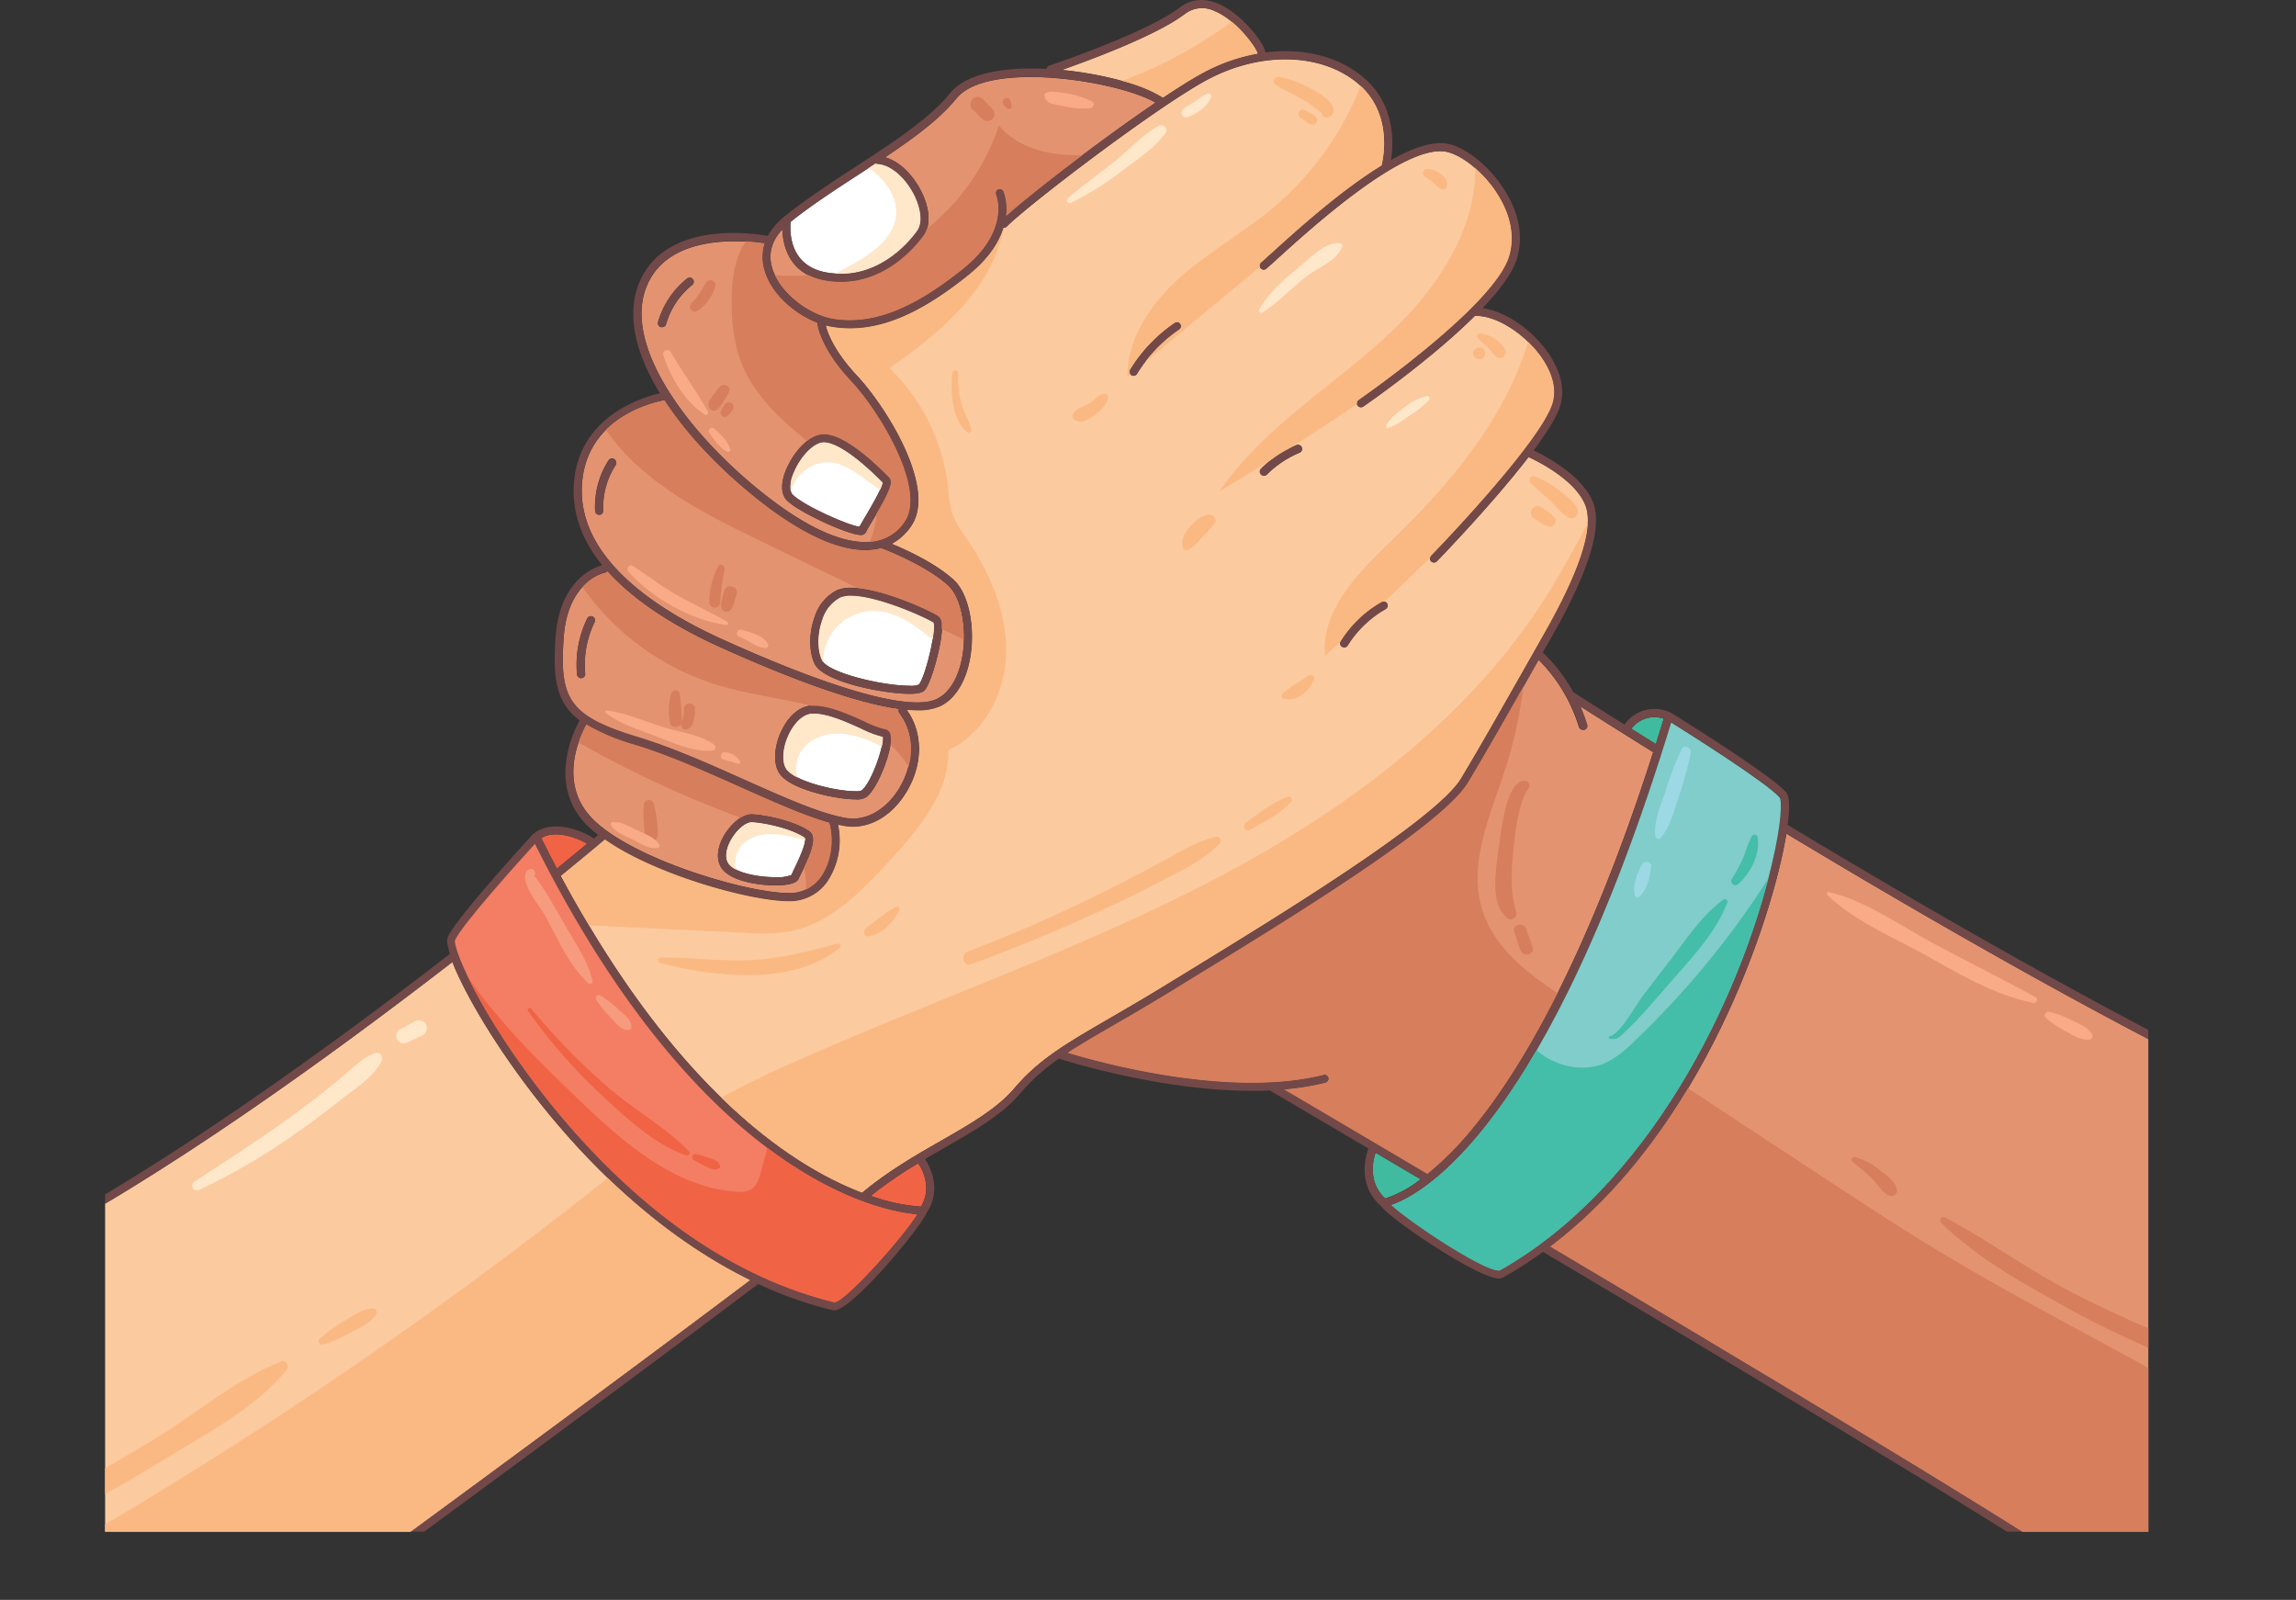 <svg id="OBJECTS" xmlns="http://www.w3.org/2000/svg" xmlns:xlink="http://www.w3.org/1999/xlink" viewBox="0 0 561.86 391.48"><rect x="0" y="0" width="561.86" height="391.48" fill="#333333" stroke="none"/><defs><style>.cls-1{fill:none;}.cls-2{clip-path:url(#clip-path);}.cls-3{fill:#e49371;}.cls-4{fill:#fff;}.cls-5{fill:#41bb9f;}.cls-6{fill:#fcca9f;}.cls-7{fill:#f16345;}.cls-8{fill:#724948;}.cls-9{fill:#80cdcb;}.cls-10{fill:#f37e64;}.cls-11{fill:#fab983;}.cls-12{fill:#d77e5c;}.cls-13{fill:#ffe7ca;}.cls-14{fill:#f8ab86;}.cls-15{fill:#f69b7e;}.cls-16{fill:#44bda9;}.cls-17{fill:#9cd9e4;}</style><clipPath id="clip-path" transform="translate(25.72 -125.21)"><rect class="cls-1" width="500" height="500"/></clipPath></defs><title>hand</title><g class="cls-2"><path class="cls-3" d="M162,246.68c10.66,8.29,19.76,12.09,26.29,11a10.82,10.82,0,0,0,7.51-5c5-7.8-6-26.46-13.3-34.27-7.59-8.1-8.19-13.76-8.21-14,0-.05,0-.09,0-.15-5.63-2.19-11.43-7.21-13-13.1a11.1,11.1,0,0,1,.1-6.35c-4.15-.65-23.43-2.91-28.85,10.46C126.44,210.12,143.53,232.34,162,246.68Zm4.7-6.6c1.77-4.27,5.69-8.77,9.41-8.63,5.46.26,13.09,7.9,15.59,10.41l.18.18c1.09,1.09.21,3.33-4.28,10.9-.62,1-1.25,2.11-1.36,2.38a1.34,1.34,0,0,1-1.38.79c-2.86,0-15-5.46-18-8.46C165.35,246.17,165.29,243.41,166.67,240.08Zm-23-45.16a19,19,0,0,0-6.42,9.62,1,1,0,0,1-1,.73,1.26,1.26,0,0,1-.27,0,1,1,0,0,1-.69-1.24,21,21,0,0,1,7.1-10.64,1,1,0,0,1,1.24,1.57Z" transform="translate(25.72 -125.21)"/><path class="cls-3" d="M175,340c3-4,3.29-9.7,2.25-13.3,0-.06,0-.11,0-.16-6.07-1.71-13.71-5.12-21.71-8.69C146.94,314,138,310,129.79,307.5a52.27,52.27,0,0,1-12-5c-1.37,2.44-7.28,14.28,1.6,23.16,9.89,9.89,37.85,18.07,47.94,18.07A9.18,9.18,0,0,0,175,340Zm-23.87-2c-1.48-1.82-1.53-4.53-.15-7.43s4.62-6.28,7.44-6.12c3.64.24,10.36,1.69,13.91,4.15,2.13,1.47.26,5.74-2,10.36-.27.55-.49,1-.62,1.28s-.7,1.63-5.75,1.63C160.38,341.83,153.64,341,151.15,338Z" transform="translate(25.72 -125.21)"/><path class="cls-4" d="M196.82,293a5.14,5.14,0,0,0,2.31-.28c1.62-1.86,4.36-13.46,3.56-15.13C200,275.91,188.74,271,182.51,271a6.51,6.51,0,0,0-2.62.44,9.1,9.1,0,0,0-4.36,5.37c-1.24,3.37-1.28,7.45-.11,9.92C176.87,289.83,190.2,293,196.82,293Z" transform="translate(25.72 -125.21)"/><path class="cls-4" d="M183.58,318.81a3.9,3.9,0,0,0,1.52-.17c2.51-1.89,5.61-11.3,5.2-13.12a25.21,25.21,0,0,1-5.45-2.07c-3.58-1.61-8-3.61-11.44-3.61h-.34c-2.62.11-4.76,2.83-5.89,5.35-1.49,3.28-1.62,6.82-.33,8.41C169.14,316.43,178.75,318.81,183.58,318.81Z" transform="translate(25.72 -125.21)"/><path class="cls-4" d="M171.21,330.2c-2.9-2-9-3.53-12.9-3.79h-.1c-1.64,0-4.12,2.29-5.4,5-.49,1-1.49,3.61-.11,5.3,1.67,2.06,6.94,3.14,11.27,3.14a9.43,9.43,0,0,0,4-.53l.61-1.27C171.52,332,171.49,330.53,171.21,330.2Z" transform="translate(25.72 -125.21)"/><path class="cls-3" d="M156.37,316c9.64,4.3,18.76,8.37,25,9.41,4.83.8,9.83-2.05,13.05-7.44,2.82-4.72,4.49-12.33-.1-18.27a1,1,0,0,1-.12-1c-11.76-1.6-29.22-8.56-43.69-15.09C140.8,279.24,130.08,273,122.91,265a1,1,0,0,1-.57.37c-.4.08-9.2,2.09-10.13,16-1,14.68,1.06,19.07,18.16,24.3C138.74,308.14,147.7,312.14,156.37,316Zm9-11.64c1.79-4,4.64-6.39,7.63-6.52,3.92-.16,8.8,2,12.69,3.78a23.45,23.45,0,0,0,5.06,1.93,1.63,1.63,0,0,1,1.45,1.3c.88,3-3,13.25-5.9,15.39a4.3,4.3,0,0,1-2.7.56c-4.62,0-15.34-2.31-18.28-5.94C163.22,312.31,163.83,307.75,165.35,304.37Zm-45.57-26.94a23.86,23.86,0,0,0-2.31,12.64,1,1,0,0,1-.9,1.08h-.1a1,1,0,0,1-1-.91,25.81,25.81,0,0,1,2.5-13.7,1,1,0,1,1,1.8.88Z" transform="translate(25.72 -125.21)"/><path class="cls-3" d="M151.34,281.8c27.48,12.41,46,17.53,52.27,14.42,3.23-1.62,5.53-5.72,6.3-11.27.93-6.63-.6-13.68-3.55-16.39-5.52-5.06-15.61-8.88-16.49-9.21-.41.11-.84.21-1.27.28a15.89,15.89,0,0,1-2.62.21c-6.78,0-15.43-4-25.24-11.59-9.28-7.22-18-16.06-23.84-25.07-2.45.43-19.33,4-20.22,20.86C115.74,261.89,135,274.43,151.34,281.8Zm22.31-5.66a11,11,0,0,1,5.41-6.5,8.45,8.45,0,0,1,3.45-.62c7.25,0,19.11,5.48,21.34,6.89a2.25,2.25,0,0,1,.89,1.69c.52,3.64-2.42,14.46-4.15,16.45-.38.42-1.14.91-3.77.91-6,0-21-2.78-23.21-7.35C172.21,284.65,172.22,280,173.65,276.14ZM124.9,239a18.93,18.93,0,0,0-3,11.12,1,1,0,0,1-1,1h0a1,1,0,0,1-1-1,21,21,0,0,1,3.3-12.29A1,1,0,0,1,124.9,239Z" transform="translate(25.72 -125.21)"/><path class="cls-5" d="M381.42,301.08a7,7,0,0,0-7.92,2.48l6,3.74C380.13,305.26,380.77,303.19,381.42,301.08Z" transform="translate(25.72 -125.21)"/><path class="cls-4" d="M184.59,254.1c.24-.45.64-1.13,1.26-2.18,1.2-2,4.3-7.24,4.42-8.63h0c-7.93-7.95-12.14-9.73-14.28-9.84h-.11c-2.36,0-5.66,3.32-7.35,7.4-1,2.48-1.13,4.54-.28,5.4C171,249,181.87,253.79,184.59,254.1Z" transform="translate(25.72 -125.21)"/><path class="cls-6" d="M268.11,143.33a44.67,44.67,0,0,1,13.9-5s0-.06,0-.09c-.16-1.05-4.91-8.07-10.52-10.35a6.92,6.92,0,0,0-7.23.71c-7,5.33-23.82,11.51-30.14,13.72,10.4,1,20.55,3.88,24.77,6.76C262.37,146.75,265.55,144.75,268.11,143.33Z" transform="translate(25.72 -125.21)"/><path class="cls-3" d="M163.18,190.58c1.74,6.4,9.41,11.84,15.21,12.7,9.46,1.42,19.17-2.34,31.49-12.2,11.62-9.29,8.29-17.84,8.14-18.2a1,1,0,0,1,1.85-.77,12.61,12.61,0,0,1,.6,6c5.94-5.37,23.17-18.66,36.59-27.77-9-5.3-41.08-10.49-48.75-1-4.05,5-10.37,9.64-17.44,14.37,4.11,1.16,7.35,5.19,9,8.62,2,4.16,2.17,8.07.48,10.48-1.44,2-8.64,11.42-20.28,11.42a23.06,23.06,0,0,1-3.88-.34c-8.85-1.54-10.33-8.66-10.46-12.52C163.13,184.11,162.26,187.21,163.18,190.58Z" transform="translate(25.72 -125.21)"/><path class="cls-4" d="M176.54,191.88c12.71,2.21,20.7-8.16,22.17-10.26,1.25-1.78,1-5-.65-8.46-1.77-3.7-5.27-7.55-9.09-7.8a1.08,1.08,0,0,1-.44-.14l-4.12,2.69c-5.76,3.75-11.71,7.62-16.65,11.58C167.56,181.46,167.21,190.25,176.54,191.88Z" transform="translate(25.72 -125.21)"/><path class="cls-6" d="M86.72,364.6c-.71-1.48-1.28-2.8-1.75-4C55.4,383.47,13.34,414-21.56,431.68l-2.13,83h78.4c4.6-3.36,66.28-48.48,103.1-76.25C119.92,419.93,94.25,380.48,86.72,364.6Z" transform="translate(25.72 -125.21)"/><path class="cls-3" d="M298.62,390.17a63.67,63.67,0,0,1-10.05,1.63c5,2.94,17.95,10.55,35,20.65a77.56,77.56,0,0,0,10.78-10.79c11.2-13.4,27.77-40.2,44.47-92.39-8.29-5.16-14.49-9.09-17.86-11.24a36.41,36.41,0,0,1,1.64,4.52,1,1,0,0,1-.69,1.23.84.84,0,0,1-.27,0,1,1,0,0,1-1-.72,39.56,39.56,0,0,0-9.91-16.45q-1.19,2.07-2.4,4.23c-4.71,8.32-10.05,17.75-14.92,25.86-6.22,10.38-44.12,33.57-66.77,47.42l-5.79,3.56c-5.35,3.28-9.94,5.94-14,8.28-4.43,2.57-8.12,4.71-11.35,6.82,7.59,2.31,39.48,11.18,62.55,5.42a1,1,0,1,1,.48,1.93Z" transform="translate(25.72 -125.21)"/><path class="cls-7" d="M199.65,420.46c2.86-4.73.2-9.32-.67-10.6a99.07,99.07,0,0,0-11.6,7.95A44.65,44.65,0,0,0,199.65,420.46Z" transform="translate(25.72 -125.21)"/><path class="cls-5" d="M313.23,418.46a28.15,28.15,0,0,0,8.67-4.7l-11-6.48C310.49,408.48,308.71,414.26,313.23,418.46Z" transform="translate(25.72 -125.21)"/><path class="cls-6" d="M259.88,366l5.8-3.55c21-12.86,60.12-36.79,66.1-46.75,4.85-8.09,10.18-17.5,14.89-25.81,1.81-3.21,3.57-6.3,5.2-9.17,9-15.8,12.52-26.53,10.37-31.9-2.58-6.46-12.4-11.09-13.91-11.77-8.77,11.41-21.67,24.72-22.42,25.5a1,1,0,0,1-1.44-1.39c.26-.27,26-26.77,29.57-36.88,1.77-5-1.27-10-3.23-12.54-4.27-5.55-10.92-9.46-15.62-9.22-10.9,10.82-26.36,21.53-27.31,22.18a1,1,0,0,1-.56.17,1,1,0,0,1-.83-.43,1,1,0,0,1,.26-1.39c.33-.23,33.26-23,36.84-35.2,1.76-6-.56-11.51-2.82-15.1-3.82-6.06-9.42-9.9-12.76-10.44-10.37-1.71-32.78,18.64-41.22,26.29-1.07,1-2,1.77-2.6,2.34a1,1,0,0,1-1.32-1.51c.64-.56,1.51-1.35,2.58-2.31,5.93-5.38,16.84-15.27,26.95-21.45a.27.27,0,0,1,0-.09c0-.12,3.33-12.21-5.73-19.88s-24.29-8-37.59-.63c-12.85,7.14-43.07,30.21-48.43,35.57a1,1,0,0,1-.71.3l-.08,0c-1.06,3.43-3.5,7.54-8.73,11.71-11,8.83-20.12,12.94-28.86,12.94a27.92,27.92,0,0,1-4.18-.32,15.49,15.49,0,0,1-1.69-.36c.41,1.67,2,6.16,7.53,12.1,7.45,7.94,19.48,27.5,13.52,36.72a13.26,13.26,0,0,1-4.85,4.56c3.52,1.45,10.61,4.68,15.11,8.8,3.45,3.17,5.21,10.8,4.18,18.15-.87,6.2-3.56,10.86-7.39,12.78a13,13,0,0,1-5.73,1.06c-.8,0-1.65-.05-2.54-.12,4,5.52,4,13.32-.08,20.05-3.24,5.41-8.14,8.55-13.14,8.55a11.78,11.78,0,0,1-2-.16c-.52-.09-1.06-.2-1.62-.32a18.24,18.24,0,0,1-2.81,14.12,11.25,11.25,0,0,1-9.31,4.58c-9.06,0-32.45-6.32-45-15.13,0,0-.06.09-.1.12s-4.06,3.43-10.63,8.79c28.28,52.65,56.9,71.06,73.69,77.48,6.16-5.17,13-9.14,19.18-12.65,7.13-4.08,13.85-7.94,18-12.84,6-7.15,13-11.17,23.54-17.27C250,371.94,254.56,369.29,259.88,366Zm42.48-83.9a28.13,28.13,0,0,1,10-9.59,1,1,0,1,1,1,1.74,26,26,0,0,0-9.27,8.9,1,1,0,0,1-.85.47.9.9,0,0,1-.52-.15A1,1,0,0,1,302.36,282.11ZM282.88,239.9a27.14,27.14,0,0,1,8.66-5.77,1,1,0,0,1,.77,1.85,25,25,0,0,0-8,5.34,1,1,0,0,1-1.42,0A1,1,0,0,1,282.88,239.9Zm-32.06-24.26a37.55,37.55,0,0,1,10.93-11.45,1,1,0,1,1,1.12,1.66,35.77,35.77,0,0,0-10.35,10.83,1,1,0,0,1-.85.48.9.9,0,0,1-.52-.15A1,1,0,0,1,250.82,215.64Z" transform="translate(25.72 -125.21)"/><path class="cls-7" d="M110.56,337.76c3.16-2.57,5.67-4.65,7.42-6.1-2.13-1.28-7.62-3.56-11.26-1.4Q108.64,334.12,110.56,337.76Z" transform="translate(25.72 -125.21)"/><path class="cls-3" d="M411.27,330.15c-3.32,19.33-19.85,71.5-57.61,100.09,47,27.89,105.11,62.69,127.26,77.29h50.8l2.41-111.08c-39.2-18.24-86.87-45.69-122.7-67.25C411.38,329.51,411.32,329.82,411.27,330.15Z" transform="translate(25.72 -125.21)"/><path class="cls-8" d="M251.15,217a.9.9,0,0,0,.52.15,1,1,0,0,0,.85-.48,35.77,35.77,0,0,1,10.35-10.83,1,1,0,1,0-1.12-1.66,37.55,37.55,0,0,0-10.93,11.45A1,1,0,0,0,251.15,217Z" transform="translate(25.72 -125.21)"/><path class="cls-8" d="M283.58,241.61a1,1,0,0,0,.71-.29,25,25,0,0,1,8-5.34,1,1,0,0,0-.77-1.85,27.14,27.14,0,0,0-8.66,5.77,1,1,0,0,0,0,1.42A1,1,0,0,0,283.58,241.61Z" transform="translate(25.72 -125.21)"/><path class="cls-8" d="M302.69,283.48a.9.9,0,0,0,.52.15,1,1,0,0,0,.85-.47,26,26,0,0,1,9.27-8.9,1,1,0,1,0-1-1.74,28.13,28.13,0,0,0-10,9.59A1,1,0,0,0,302.69,283.48Z" transform="translate(25.72 -125.21)"/><path class="cls-8" d="M196.82,295c2.63,0,3.39-.49,3.77-.91,1.73-2,4.67-12.81,4.15-16.45a2.25,2.25,0,0,0-.89-1.69c-2.23-1.41-14.09-6.89-21.34-6.89a8.45,8.45,0,0,0-3.45.62,11,11,0,0,0-5.41,6.5c-1.43,3.9-1.44,8.51,0,11.47C175.77,292.18,190.8,295,196.82,295Zm-21.29-18.13a9.1,9.1,0,0,1,4.36-5.37,6.51,6.51,0,0,1,2.62-.44c6.23,0,17.53,4.89,20.18,6.53.8,1.67-1.94,13.27-3.56,15.13a5.14,5.14,0,0,1-2.31.28c-6.62,0-19.95-3.13-21.4-6.21C174.25,284.28,174.29,280.2,175.53,276.83Z" transform="translate(25.72 -125.21)"/><path class="cls-8" d="M184.83,256.11a1.34,1.34,0,0,0,1.38-.79c.11-.27.74-1.34,1.36-2.38,4.49-7.57,5.37-9.81,4.28-10.9l-.18-.18c-2.5-2.51-10.13-10.15-15.59-10.41-3.72-.14-7.64,4.36-9.41,8.63-1.38,3.33-1.32,6.09.16,7.57C169.82,250.65,182,256.11,184.83,256.11Zm-16.31-15.27c1.69-4.08,5-7.4,7.35-7.4H176c2.14.11,6.35,1.89,14.28,9.84h0c-.12,1.39-3.22,6.62-4.42,8.63-.62,1.05-1,1.73-1.26,2.18-2.72-.31-13.63-5.14-16.35-7.86C167.39,245.38,167.49,243.32,168.52,240.84Z" transform="translate(25.72 -125.21)"/><path class="cls-8" d="M183.58,320.81a4.3,4.3,0,0,0,2.7-.56c2.86-2.14,6.78-12.35,5.9-15.39a1.63,1.63,0,0,0-1.45-1.3,23.45,23.45,0,0,1-5.06-1.93c-3.89-1.75-8.77-3.94-12.69-3.78-3,.13-5.84,2.56-7.63,6.52-1.52,3.38-2.13,7.94,0,10.5C168.24,318.5,179,320.81,183.58,320.81Zm-16.4-15.61c1.13-2.52,3.27-5.24,5.89-5.35h.34c3.42,0,7.86,2,11.44,3.61a25.21,25.21,0,0,0,5.45,2.07c.41,1.82-2.69,11.23-5.2,13.12a3.9,3.9,0,0,1-1.52.17c-4.83,0-14.44-2.38-16.73-5.2C165.56,312,165.69,308.48,167.18,305.2Z" transform="translate(25.72 -125.21)"/><path class="cls-8" d="M169.72,340.2c.13-.29.35-.73.62-1.28,2.27-4.62,4.14-8.89,2-10.36-3.55-2.46-10.27-3.91-13.91-4.15-2.82-.16-6,3.07-7.44,6.12s-1.33,5.61.15,7.43c2.49,3.06,9.23,3.87,12.82,3.87C169,341.83,169.55,340.6,169.72,340.2Zm-1.79-.9a9.43,9.43,0,0,1-4,.53c-4.33,0-9.6-1.08-11.27-3.14-1.38-1.69-.38-4.27.11-5.3,1.28-2.7,3.76-5,5.4-5h.1c3.95.26,10,1.79,12.9,3.79.28.33.31,1.8-2.67,7.83Z" transform="translate(25.72 -125.21)"/><path class="cls-8" d="M142.4,193.35A21,21,0,0,0,135.3,204a1,1,0,0,0,.69,1.24,1.26,1.26,0,0,0,.27,0,1,1,0,0,0,1-.73,19,19,0,0,1,6.42-9.62,1,1,0,0,0-1.24-1.57Z" transform="translate(25.72 -125.21)"/><path class="cls-8" d="M124.6,237.65a1,1,0,0,0-1.38.3,21,21,0,0,0-3.3,12.29,1,1,0,0,0,1,1h0a1,1,0,0,0,1-1,18.93,18.93,0,0,1,3-11.12A1,1,0,0,0,124.6,237.65Z" transform="translate(25.72 -125.21)"/><path class="cls-8" d="M119.32,276.09a1,1,0,0,0-1.34.46,25.81,25.81,0,0,0-2.5,13.7,1,1,0,0,0,1,.91h.1a1,1,0,0,0,.9-1.08,23.86,23.86,0,0,1,2.31-12.64A1,1,0,0,0,119.32,276.09Z" transform="translate(25.72 -125.21)"/><path class="cls-8" d="M535.56,394.91c-39.49-18.33-87.77-46.15-123.82-67.85.57-4.36.44-7-.39-8-3.86-4.4-27.18-18.84-28.17-19.45l-.07,0-.06-.05a9,9,0,0,0-11.25,2.95c-7.58-4.77-12.11-7.68-12.52-7.94a40.22,40.22,0,0,0-7.36-9.61,1.05,1.05,0,0,0-.11-.07c.61-1.07,1.22-2.13,1.8-3.16,9.48-16.58,12.91-27.58,10.49-33.63-2.72-6.79-12-11.47-14.53-12.67,3-4,5.39-7.76,6.35-10.45,1.55-4.34.3-9.47-3.53-14.44-4.14-5.4-10.24-9.27-15.32-9.92,4.16-4.36,7.4-8.64,8.44-12.19,2-6.69-.57-12.79-3.05-16.72-3.68-5.85-9.62-10.62-14.13-11.36-3.68-.59-8.49,1.13-13.64,4,.62-3.94,1.13-13.52-6.73-20.17-6.21-5.25-14.9-7.31-24-6.14-.3-2.24-5.37-8.89-10.78-11.56-3.75-1.86-7.27-1.67-10.16.55-8.21,6.27-31.74,14.16-32,14.24a1,1,0,0,0-.66.79c-10-.5-19.54.93-23.63,6-5,6.23-14.39,12.31-23.43,18.19-5.92,3.86-12,7.84-17.13,12a15.34,15.34,0,0,0-4,4.69c-3.29-.6-25.2-4-31.52,11.6-3.21,7.91-.66,17.44,5.12,26.91-4.38,1-20.19,5.72-21.08,22.56-.38,7.38,2.41,13.87,6.95,19.5-1.78.48-10.47,3.54-11.41,17.72-.68,10.13.14,15.91,5.89,20.26-1.31,2.35-8.08,15.76,1.84,25.69a29.88,29.88,0,0,0,2.68,2.33l-1,.88c-2.34-1.64-9.89-5-14.69-1.24l0,0-.06,0,0,0a.27.27,0,0,1-.08.07c-.75.82-18.49,20.11-20.9,25.16-.36.75-.19,2.18.47,4.23-29.67,23-72.17,53.84-107.26,71.54a1,1,0,0,0-.55.87l-2.17,84.63a1,1,0,0,0,.29.72.94.94,0,0,0,.71.3H55a1,1,0,0,0,.59-.19c.88-.64,66.27-48.45,104.23-77.09a98.16,98.16,0,0,0,18.15,6.4,1.58,1.58,0,0,0,.43.05c4.38,0,21.17-20.2,22.67-23.92,3.77-5.67.74-11.33-.41-13.1,1.57-.93,3.15-1.84,4.71-2.73,7.28-4.17,14.15-8.11,18.53-13.28a48.49,48.49,0,0,1,9.53-8.57c2.22.71,25,7.88,47.2,7.88,1.49,0,3,0,4.46-.1a1,1,0,0,0,.19.17c.37.21,9.58,5.62,23.87,14.05v0c0,.08-3.43,8.4,3,14,2.69,3.62,24,17.8,28.87,17.8a2.21,2.21,0,0,0,1.1-.25,102.24,102.24,0,0,0,9.74-6.26C399.2,459.58,458,494.81,480.07,509.36a1,1,0,0,0,.55.17H532.7a1,1,0,0,0,1-1l2.44-112.71A1,1,0,0,0,535.56,394.91ZM341.08,436c-4,0-21.59-11.64-26.29-16,7.52-2.57,38.16-18.88,68.44-118.08,4.76,3,23.41,14.72,26.6,18.36.47.7.59,5.68-2,16.62-7.86,32.85-30,78.5-66.58,99Zm40.34-135c-.65,2.11-1.29,4.18-1.94,6.22l-6-3.74A7,7,0,0,1,381.42,301.08ZM264.24,128.61a6.92,6.92,0,0,1,7.23-.71c5.61,2.28,10.36,9.3,10.52,10.35,0,0,0,.05,0,.09a44.67,44.67,0,0,0-13.9,5c-2.56,1.42-5.74,3.42-9.24,5.76-4.22-2.88-14.37-5.76-24.77-6.76C240.42,140.12,257.27,133.94,264.24,128.61Zm-79.83,39.3,4.12-2.69a1.08,1.08,0,0,0,.44.14c3.82.25,7.32,4.1,9.09,7.8,1.65,3.44,1.9,6.68.65,8.46-1.47,2.1-9.46,12.47-22.17,10.26-9.33-1.63-9-10.42-8.78-12.39C172.7,175.53,178.65,171.66,184.41,167.91Zm-18.68,13.42c.13,3.86,1.61,11,10.46,12.52a23.06,23.06,0,0,0,3.88.34c11.64,0,18.84-9.37,20.28-11.42,1.69-2.41,1.5-6.32-.48-10.48-1.65-3.43-4.89-7.46-9-8.62,7.07-4.73,13.39-9.38,17.44-14.37,7.67-9.48,39.73-4.29,48.75,1-13.42,9.11-30.65,22.4-36.59,27.77a12.61,12.61,0,0,0-.6-6,1,1,0,0,0-1.85.77c.15.36,3.48,8.91-8.14,18.2-12.32,9.86-22,13.62-31.49,12.2-5.8-.86-13.47-6.3-15.21-12.7C162.26,187.21,163.13,184.11,165.73,181.33ZM132.5,195.22c5.42-13.37,24.7-11.11,28.85-10.46a11.1,11.1,0,0,0-.1,6.35c1.6,5.89,7.4,10.91,13,13.1,0,.06,0,.1,0,.15,0,.24.62,5.9,8.21,14,7.33,7.81,18.35,26.47,13.3,34.27a10.82,10.82,0,0,1-7.51,5c-6.53,1.11-15.63-2.69-26.29-11C143.53,232.34,126.44,210.12,132.5,195.22ZM116.68,244c.89-16.87,17.77-20.43,20.22-20.86,5.88,9,14.56,17.85,23.84,25.07,9.81,7.63,18.46,11.6,25.24,11.59a15.89,15.89,0,0,0,2.62-.21c.43-.07.86-.17,1.27-.28.88.33,11,4.15,16.49,9.21,2.95,2.71,4.48,9.76,3.55,16.39-.77,5.55-3.07,9.65-6.3,11.27-6.23,3.11-24.79-2-52.27-14.42C135,274.43,115.74,261.89,116.68,244Zm-4.47,37.25c.93-13.87,9.73-15.88,10.13-16a1,1,0,0,0,.57-.37c7.17,8.08,17.89,14.28,27.61,18.67,14.47,6.53,31.93,13.49,43.69,15.09a1,1,0,0,0,.12,1c4.59,5.94,2.92,13.55.1,18.27-3.22,5.39-8.22,8.24-13.05,7.44-6.25-1-15.37-5.11-25-9.41-8.67-3.87-17.63-7.87-26-10.42C113.27,300.36,111.23,296,112.21,281.29Zm5.56,21.25a52.27,52.27,0,0,0,12,5C138,310,146.94,314,155.55,317.83c8,3.57,15.64,7,21.71,8.69,0,.05,0,.1,0,.16,1,3.6.77,9.3-2.25,13.3a9.18,9.18,0,0,1-7.71,3.79c-10.09,0-38.05-8.18-47.94-18.07C110.49,316.82,116.4,305,117.77,302.54Zm.21,29.12c-1.75,1.45-4.26,3.53-7.42,6.1q-1.92-3.64-3.84-7.5C110.36,328.1,115.85,330.38,118,331.66ZM92.33,371c-5.62-9.89-7-15-6.73-15.74,2-4.13,15.76-19.39,19.58-23.59,41.13,82.19,84.82,90,93.46,90.73-3.31,5.49-17.56,21.41-20.19,21.46C129,431.83,98,381.06,92.33,371ZM54.71,514.69h-78.4l2.13-83C13.34,414,55.4,383.47,85,360.61c.47,1.19,1,2.51,1.75,4,7.53,15.88,33.2,55.33,71.09,73.84C121,466.21,59.31,511.33,54.71,514.69Zm144.94-94.23a44.65,44.65,0,0,1-12.27-2.65,99.07,99.07,0,0,1,11.6-7.95C199.85,411.14,202.51,415.73,199.65,420.46Zm22.75-28.92c-4.15,4.9-10.87,8.76-18,12.84-6.14,3.51-13,7.48-19.18,12.65-16.79-6.42-45.41-24.83-73.69-77.48,6.57-5.36,10.46-8.64,10.63-8.79s.06-.08.1-.12c12.6,8.81,36,15.13,45.05,15.13a11.25,11.25,0,0,0,9.31-4.58,18.24,18.24,0,0,0,2.81-14.12c.56.12,1.1.23,1.62.32a11.78,11.78,0,0,0,2,.16c5,0,9.9-3.14,13.14-8.55,4-6.73,4-14.53.08-20.05.89.07,1.74.12,2.54.12A13,13,0,0,0,204.5,298c3.83-1.92,6.52-6.58,7.39-12.78,1-7.35-.73-15-4.18-18.15-4.5-4.12-11.59-7.35-15.11-8.8a13.26,13.26,0,0,0,4.85-4.56c6-9.22-6.07-28.78-13.52-36.72-5.56-5.94-7.12-10.43-7.53-12.1a15.49,15.49,0,0,0,1.69.36,27.92,27.92,0,0,0,4.18.32c8.74,0,17.83-4.11,28.86-12.94,5.23-4.17,7.67-8.28,8.73-11.71l.08,0a1,1,0,0,0,.71-.3c5.36-5.36,35.58-28.43,48.43-35.57,13.3-7.39,28.41-7.14,37.59.63s5.77,19.76,5.73,19.88a.27.27,0,0,0,0,.09c-10.11,6.18-21,16.07-26.95,21.45-1.07,1-1.94,1.75-2.58,2.31a1,1,0,0,0,1.32,1.51c.64-.57,1.53-1.36,2.6-2.34,8.44-7.65,30.85-28,41.22-26.29,3.34.54,8.94,4.38,12.76,10.44,2.26,3.59,4.58,9.12,2.82,15.1-3.58,12.17-36.51,35-36.84,35.2a1,1,0,0,0-.26,1.39,1,1,0,0,0,.83.43,1,1,0,0,0,.56-.17c.95-.65,16.41-11.36,27.31-22.18,4.7-.24,11.35,3.67,15.62,9.22,2,2.55,5,7.58,3.23,12.54-3.61,10.11-29.31,36.61-29.57,36.88a1,1,0,0,0,1.44,1.39c.75-.78,13.65-14.09,22.42-25.5,1.51.68,11.33,5.31,13.91,11.77,2.15,5.37-1.34,16.1-10.37,31.9-1.63,2.87-3.39,6-5.2,9.17-4.71,8.31-10,17.72-14.89,25.81-6,10-45.09,33.89-66.1,46.75l-5.8,3.55c-5.32,3.28-9.9,5.93-13.94,8.26C235.41,380.37,228.45,384.39,222.4,391.54Zm77-2.58a1,1,0,0,0-1.21-.72c-23.07,5.76-55-3.11-62.55-5.42,3.23-2.11,6.92-4.25,11.35-6.82,4.05-2.34,8.64-5,14-8.28l5.79-3.56c22.65-13.85,60.55-37,66.77-47.42,4.87-8.11,10.21-17.54,14.92-25.86q1.21-2.16,2.4-4.23a39.56,39.56,0,0,1,9.91,16.45,1,1,0,0,0,1,.72.84.84,0,0,0,.27,0,1,1,0,0,0,.69-1.23A36.41,36.41,0,0,0,361,298c3.37,2.15,9.57,6.08,17.86,11.24-16.7,52.19-33.27,79-44.47,92.39a77.56,77.56,0,0,1-10.78,10.79c-17.09-10.1-30.05-17.71-35-20.65a63.67,63.67,0,0,0,10.05-1.63A1,1,0,0,0,299.35,389Zm11.58,18.32,11,6.48a28.15,28.15,0,0,1-8.67,4.7C308.71,414.26,310.49,408.48,310.93,407.28ZM531.72,507.53h-50.8c-22.15-14.6-80.26-49.4-127.26-77.29,37.76-28.59,54.29-80.76,57.61-100.09.05-.33.11-.64.16-.95,35.83,21.56,83.5,49,122.7,67.25Z" transform="translate(25.72 -125.21)"/><path class="cls-9" d="M407.81,337c2.61-10.94,2.49-15.92,2-16.62C406.64,316.73,388,305,383.23,302c-30.28,99.2-60.92,115.51-68.44,118.08,4.7,4.31,22.32,16,26.29,16h.15C377.8,415.49,400,369.84,407.81,337Z" transform="translate(25.72 -125.21)"/><path class="cls-10" d="M178.45,443.86c2.63-.05,16.88-16,20.19-21.46-8.64-.73-52.33-8.54-93.46-90.73-3.82,4.2-17.61,19.46-19.58,23.59-.24.78,1.11,5.85,6.73,15.74C98,381.06,129,431.83,178.45,443.86Z" transform="translate(25.72 -125.21)"/><path class="cls-11" d="M157.81,438.44C144.66,432,133,423.07,123,413.46A1082.45,1082.45,0,0,1-11,504.63c-4.12,2.38-8.29,4.74-12.58,6.81l-.08,3.25h78.4C59.31,511.33,121,466.21,157.81,438.44Z" transform="translate(25.72 -125.21)"/><path class="cls-11" d="M362.82,253.27c-3,5.53-6,11.12-9.3,16.48-19.77,32-51.47,55-84.94,72.11s-69.27,29.27-103.52,44.81c-4.83,2.2-9.66,4.5-14.26,7.14C164.35,407,176.41,413.66,185.22,417c6.16-5.17,13-9.14,19.18-12.65,7.13-4.08,13.85-7.94,18-12.84,6-7.15,13-11.17,23.54-17.27,4-2.33,8.62-5,13.94-8.26l5.8-3.55c21-12.86,60.12-36.79,66.1-46.75,4.85-8.09,10.18-17.5,14.89-25.81,1.81-3.21,3.57-6.3,5.2-9.17C358.87,268.48,362.53,259.29,362.82,253.27Z" transform="translate(25.72 -125.21)"/><path class="cls-11" d="M348.21,208.85c-5.63,18.68-18.91,34.62-33.11,48.32-8.2,7.91-17.58,17.15-16.59,28.5,1.28-1.12,2.53-2.27,3.8-3.41a.88.88,0,0,1,.05-.15,28.13,28.13,0,0,1,10-9.59,1,1,0,0,1,.71-.1q5.65-5.31,11.18-10.74a.9.9,0,0,1,.24-.51c.26-.27,26-26.77,29.57-36.88,1.77-5-1.27-10-3.23-12.54A26.51,26.51,0,0,0,348.21,208.85Z" transform="translate(25.72 -125.21)"/><path class="cls-11" d="M289.68,235c5.61-3.54,11.19-7.17,16.66-10.93a1,1,0,0,1,.41-1c.33-.23,33.26-23,36.84-35.2,1.76-6-.56-11.51-2.82-15.1a29.28,29.28,0,0,0-5.5-6.42c.26,15.58-10.1,30.6-22,41.43-13.67,12.48-30.14,22.36-40.55,37.66,4.27-2.59,8.57-5.21,12.85-7.88A27.11,27.11,0,0,1,289.68,235Z" transform="translate(25.72 -125.21)"/><path class="cls-11" d="M254.47,213.85l28.12-23.33a1,1,0,0,1,.28-1.08c.64-.56,1.51-1.35,2.58-2.31,5.93-5.38,16.84-15.27,26.95-21.45a.27.27,0,0,1,0-.09c0-.12,3.18-11.68-5.15-19.36a74.93,74.93,0,0,1-21.53,29.9c-7.25,6.05-15.63,10.69-22.7,17S250.07,208,250.18,217.4l.73-.6a1,1,0,0,1-.09-1.16,37.55,37.55,0,0,1,10.93-11.45,1,1,0,1,1,1.12,1.66A35.46,35.46,0,0,0,254.47,213.85Z" transform="translate(25.72 -125.21)"/><path class="cls-11" d="M258.87,149.09c3.5-2.34,6.68-4.34,9.24-5.76a44.67,44.67,0,0,1,13.9-5s0-.06,0-.09c-.12-.77-2.72-4.76-6.31-7.73A108.53,108.53,0,0,1,248.9,145,36.29,36.29,0,0,1,258.87,149.09Z" transform="translate(25.72 -125.21)"/><path class="cls-11" d="M43.1,458.34c-10.34,4-19.29,11.58-28.64,17.49C4.06,482.41-7,488.08-17.07,495.21c-1.32.94-.56,3.42,1.18,2.8,11.15-3.95,21.52-10.29,31.57-16.42,9.85-6,21.32-12.07,28.67-21.11C45.06,459.6,44.43,457.82,43.1,458.34Z" transform="translate(25.72 -125.21)"/><path class="cls-11" d="M65.59,445.41c-2.54,0-4.53,1.5-6.64,2.77a41.68,41.68,0,0,0-6.44,4.57.88.88,0,0,0,.85,1.46A41,41,0,0,0,60.6,451c2.18-1.15,4.46-2.08,5.76-4.26A.9.9,0,0,0,65.59,445.41Z" transform="translate(25.72 -125.21)"/><path class="cls-11" d="M271.87,329.94c-5,1.15-9.31,4-13.82,6.41q-7.4,4-14.91,7.7c-10.46,5.19-21.17,9.83-32.06,14-1.9.74-1.1,3.83.86,3.11q16-5.9,31.46-13c5.08-2.33,10.13-4.79,15.08-7.39s10.42-5,14.32-9.26A1,1,0,0,0,271.87,329.94Z" transform="translate(25.72 -125.21)"/><path class="cls-11" d="M289.48,320.19c-3.9,1.33-7,3.93-10.34,6.32-1,.76-.13,2.41,1,1.76,3.54-2,7.23-3.81,10.05-6.8C290.72,320.94,290.24,319.93,289.48,320.19Z" transform="translate(25.72 -125.21)"/><path class="cls-11" d="M294.56,290.41c-2.1,1.57-4.57,2.78-6.46,4.57a.72.72,0,0,0,.31,1.2c3.31.79,6.33-1.81,7.46-4.77A.9.9,0,0,0,294.56,290.41Z" transform="translate(25.72 -125.21)"/><path class="cls-11" d="M269.88,251.13a8.34,8.34,0,0,0-4.35,2.92c-1.25,1.38-2.31,3-1.88,5a1,1,0,0,0,1.52.61,9,9,0,0,0,3.1-2.85,38.49,38.49,0,0,0,3.26-3.51C272.31,252.11,271,250.93,269.88,251.13Z" transform="translate(25.72 -125.21)"/><path class="cls-11" d="M244.8,221.61c-1.37-.23-2.61,1.39-3.68,2.09a14.71,14.71,0,0,1-2.3,1.19,3.19,3.19,0,0,0-2,1.74.92.92,0,0,0,.32,1.24,2.71,2.71,0,0,0,3,.15,12.43,12.43,0,0,0,2.87-1.87,8.85,8.85,0,0,0,2.12-2.6C245.4,223.06,245.68,221.76,244.8,221.61Z" transform="translate(25.72 -125.21)"/><path class="cls-11" d="M287,144a1.07,1.07,0,0,0-.54,2c3,1.79,6.2,3.06,9.09,5.18.66.49,1.28,1,1.93,1.52.33.25.31.8.76,1.06a1.38,1.38,0,0,0,1.78-.23C303.76,149.8,289.74,143.92,287,144Z" transform="translate(25.72 -125.21)"/><path class="cls-11" d="M296.46,154.13a1.93,1.93,0,0,0-.62-.74c-.22-.13-.44-.26-.67-.38l-1.53-.85a1.08,1.08,0,0,0-1.47.38,1.1,1.1,0,0,0,.39,1.48l1.26.92.63.46a2,2,0,0,0,1.1.31A1.06,1.06,0,0,0,296.46,154.13Z" transform="translate(25.72 -125.21)"/><path class="cls-11" d="M323.56,166.57a1,1,0,0,0-.51,1.89c.66.49,1.35.92,2,1.45s1.22,1.41,2.24,1.65a.88.88,0,0,0,1.07-.61C329,168.54,325.58,166.51,323.56,166.57Z" transform="translate(25.72 -125.21)"/><path class="cls-11" d="M342.62,210.76a8.3,8.3,0,0,0-6.21-4,.71.71,0,0,0-.5,1.2c.71.7,1.42,1.38,2.16,2s1.49,1.7,2.27,2.52A1.46,1.46,0,0,0,342.62,210.76Z" transform="translate(25.72 -125.21)"/><path class="cls-11" d="M336.37,210.29l-.34,0a1.38,1.38,0,0,0,0,2.75l.34,0C338.17,213.23,338.17,210.16,336.37,210.29Z" transform="translate(25.72 -125.21)"/><path class="cls-11" d="M360.25,249.63c-.91-1.9-3-3.3-4.6-4.57a22.75,22.75,0,0,0-5.86-3.31c-.93-.36-1.65,1-1,1.65,1.47,1.35,3,2.68,4.48,4s2.93,3.33,4.76,4.4A1.61,1.61,0,0,0,360.25,249.63Z" transform="translate(25.72 -125.21)"/><path class="cls-11" d="M354.51,251.72a6.33,6.33,0,0,0-1.46-1.32l-1.69-1.13a1.65,1.65,0,0,0-2.24.59,1.68,1.68,0,0,0,.59,2.25l1.5,1a7.11,7.11,0,0,0,2,.9,1.36,1.36,0,0,0,1.55-.63A1.39,1.39,0,0,0,354.51,251.72Z" transform="translate(25.72 -125.21)"/><path class="cls-12" d="M531.72,507.53l.63-28.87c-28.27-17.75-58.87-32.05-87.38-49.58-7.47-4.59-14.8-9.42-22.14-14.24l-35.48-23.33c-8.57,14.23-19.66,28.11-33.69,38.73,47,27.89,105.11,62.69,127.26,77.29Z" transform="translate(25.72 -125.21)"/><path class="cls-11" d="M220.51,284.32c0-9.95-4.28-19.47-9.91-27.67a26.27,26.27,0,0,1-3.15-5.35,29.47,29.47,0,0,1-1.18-7,48,48,0,0,0-14.32-29c7.17-5.06,14.25-10.44,19.72-17.29a40.68,40.68,0,0,0,8.3-17.1h0l-.08,0c-1.06,3.43-3.5,7.54-8.73,11.71-11,8.83-20.12,12.94-28.86,12.94a27.92,27.92,0,0,1-4.18-.32,15.49,15.49,0,0,1-1.69-.36c.41,1.67,2,6.16,7.53,12.1,7.45,7.94,19.48,27.5,13.52,36.72a13.26,13.26,0,0,1-4.85,4.56c3.52,1.45,10.61,4.68,15.11,8.8,3.45,3.17,5.21,10.8,4.18,18.15-.87,6.2-3.56,10.86-7.39,12.78a13,13,0,0,1-5.73,1.06c-.8,0-1.65-.05-2.54-.12,4,5.52,4,13.32-.08,20.05-3.24,5.41-8.14,8.55-13.14,8.55a11.78,11.78,0,0,1-2-.16c-.52-.09-1.06-.2-1.62-.32a18.24,18.24,0,0,1-2.81,14.12,11.25,11.25,0,0,1-9.31,4.58c-9.06,0-32.45-6.32-45-15.13,0,0-.06.09-.1.12s-4.06,3.43-10.63,8.79c2.28,4.26,4.57,8.27,6.86,12.09l2.16.11,35.58,1.72a47.52,47.52,0,0,0,11.56-.37c9.86-2,17.35-9.75,24.16-17.15,7.13-7.76,14.72-16.65,14.46-27.19C215.36,304.62,220.49,294.28,220.51,284.32Z" transform="translate(25.72 -125.21)"/><path class="cls-11" d="M179.18,356.11c-6.94,1.81-13.67,3.69-20.89,4-7.48.36-14.84-.6-22.31-.61a.69.69,0,0,0-.18,1.35c13.25,3.43,32.7,5.67,44-3.73C180.29,356.73,179.75,356,179.18,356.11Z" transform="translate(25.72 -125.21)"/><path class="cls-11" d="M193.49,347.11c-1.35.75-2.62,1.69-3.89,2.57-.65.45-1.23,1-1.87,1.5a9.17,9.17,0,0,0-1.72,1.37,1.07,1.07,0,0,0,1,1.78,9.76,9.76,0,0,0,4.33-2.36,11.9,11.9,0,0,0,3-4C194.6,347.43,194.1,346.77,193.49,347.11Z" transform="translate(25.72 -125.21)"/><path class="cls-11" d="M211.94,230.37c-.37-2.07-1.62-3.92-2.25-5.93a23.78,23.78,0,0,1-.93-7.91c0-.95-1.34-.9-1.44,0-.49,4.32-.12,11.46,3.63,14.41A.59.59,0,0,0,211.94,230.37Z" transform="translate(25.72 -125.21)"/><path class="cls-12" d="M336.92,347.54c-3.37-11.28,2.14-23,5.75-34.25a108.07,108.07,0,0,0,4.4-20.05c-4.37,7.72-9.16,16.15-13.58,23.5-6.22,10.38-44.12,33.57-66.77,47.42l-5.79,3.56c-5.35,3.28-9.94,5.94-14,8.28-4.43,2.57-8.12,4.71-11.35,6.82,7.59,2.31,39.48,11.18,62.55,5.42a1,1,0,1,1,.48,1.93,63.67,63.67,0,0,1-10.05,1.63c5,2.94,17.95,10.55,35,20.65a77.56,77.56,0,0,0,10.78-10.79c5.82-7,13.09-17.56,21.07-33.44C347.36,362.83,339.64,356.64,336.92,347.54Z" transform="translate(25.72 -125.21)"/><path class="cls-12" d="M239.14,163.19c-.61,0-1.23,0-1.85,0-6.87-.1-14.23-2-18.56-7.29a53.94,53.94,0,0,1-17.63,25.27,5.68,5.68,0,0,1-.75,1.59c-1.44,2-8.64,11.42-20.28,11.42a23.06,23.06,0,0,1-3.88-.34,14.45,14.45,0,0,1-4.06-1.32,53.44,53.44,0,0,1-8.2,0c2.6,5.51,9.27,9.95,14.46,10.72,9.46,1.42,19.17-2.34,31.49-12.2,11.62-9.29,8.29-17.84,8.14-18.2a1,1,0,0,1,1.85-.77,12.61,12.61,0,0,1,.6,6C223.9,175,231.09,169.24,239.14,163.19Z" transform="translate(25.72 -125.21)"/><path class="cls-12" d="M182.47,218.36c-7.59-8.1-8.19-13.76-8.21-14,0-.05,0-.09,0-.15-5.63-2.19-11.43-7.21-13-13.1a11.1,11.1,0,0,1,.1-6.35c-.91-.14-2.53-.36-4.57-.48-2.9,4.13-3.57,10.15-3.45,15.44a44.21,44.21,0,0,0,1.52,11.86c2.67,8.95,9.48,15.59,16.94,21.52a6.74,6.74,0,0,1,4.29-1.65c5.46.26,13.09,7.9,15.59,10.41l.18.18c1,1,.34,3-3.16,9a8.3,8.3,0,0,1,0,1.22,29.86,29.86,0,0,1-1.54,5.54c.38,0,.76-.08,1.12-.14a10.82,10.82,0,0,0,7.51-5C200.82,244.83,189.8,226.17,182.47,218.36Z" transform="translate(25.72 -125.21)"/><path class="cls-12" d="M189.87,259.35c-.41.11-.84.21-1.27.28a15.89,15.89,0,0,1-2.62.21c-6.78,0-15.43-4-25.24-11.59-9.28-7.22-18-16.06-23.84-25.07-1.56.27-8.93,1.81-14.33,7.22,8.71,12.71,23.53,20.25,37.59,27.07l24,11.65c7.26.7,17.59,5.48,19.65,6.79a2.25,2.25,0,0,1,.89,1.69,8.65,8.65,0,0,1,0,1.49l5.38,2.61c.13-5.56-1.34-10.87-3.81-13.14C200.84,263.5,190.75,259.68,189.87,259.35Z" transform="translate(25.72 -125.21)"/><path class="cls-12" d="M194.21,298.72c-11.76-1.6-29.22-8.56-43.69-15.09C140.8,279.24,130.08,273,122.91,265a1,1,0,0,1-.57.37,11.28,11.28,0,0,0-5.52,3.48,62.91,62.91,0,0,0,32.29,23.75c7.73,2.44,15.86,3.35,23.72,5.31l.15,0c3.92-.16,8.8,2,12.69,3.78a23.45,23.45,0,0,0,5.06,1.93,1.63,1.63,0,0,1,1.45,1.3,6.56,6.56,0,0,1,0,2.52,25.17,25.17,0,0,1,4.42,5.39,14.83,14.83,0,0,0-2.27-13.06A1,1,0,0,1,194.21,298.72Z" transform="translate(25.72 -125.21)"/><path class="cls-12" d="M175,340c3-4,3.29-9.7,2.25-13.3,0-.06,0-.11,0-.16-6.07-1.71-13.71-5.12-21.71-8.69C146.94,314,138,310,129.79,307.5a52.27,52.27,0,0,1-12-5,26.23,26.23,0,0,0-1.93,4.4,267.17,267.17,0,0,0,39.62,18.39,5.25,5.25,0,0,1,3-.92c3.64.24,10.36,1.69,13.91,4.15,1.93,1.33.58,5-1.38,9.06a17.9,17.9,0,0,1,.53,5.27A9.36,9.36,0,0,0,175,340Z" transform="translate(25.72 -125.21)"/><path class="cls-12" d="M216.31,151l-1.52-1.55a1.78,1.78,0,0,0-2.52,2.52l1.4,1.38c.65.63,1.35,1.59,2.36,1.46a1.67,1.67,0,0,0,1.6-1.6C217.75,152.23,216.91,151.59,216.31,151Z" transform="translate(25.72 -125.21)"/><path class="cls-12" d="M221.82,151c-.08-.36-.16-.71-.25-1.06a1,1,0,0,0-1.46-.6,1,1,0,0,0-.21,1.57l.75.77A.7.7,0,0,0,221.82,151Z" transform="translate(25.72 -125.21)"/><path class="cls-12" d="M146.92,194.55a32.12,32.12,0,0,1-1.67,2.76c-.61.88-1.4,1.6-2,2.46s.66,2.13,1.61,1.6a10.75,10.75,0,0,0,4.38-5.86A1.25,1.25,0,0,0,146.92,194.55Z" transform="translate(25.72 -125.21)"/><path class="cls-12" d="M150.56,219.72a11.63,11.63,0,0,0-1.48,1.86,7.14,7.14,0,0,0-1.43,2.31c-.29,1.1,1,2.37,2.07,1.59a7.16,7.16,0,0,0,1.7-2.15,13.13,13.13,0,0,0,1.3-2.35C153.2,219.67,151.45,218.93,150.56,219.72Z" transform="translate(25.72 -125.21)"/><path class="cls-12" d="M153.22,223.77a1.18,1.18,0,0,0-1.58.42l-.53.72a3.47,3.47,0,0,0-.47,1.06c-.24.78.73,1.63,1.45,1.11a3.55,3.55,0,0,0,.93-.84c.2-.3.41-.59.62-.89A1.16,1.16,0,0,0,153.22,223.77Z" transform="translate(25.72 -125.21)"/><path class="cls-12" d="M150,263.82a19.29,19.29,0,0,0-2.15,8.73,1.33,1.33,0,0,0,.66,1.15,1.21,1.21,0,0,0,1.35,0,1.34,1.34,0,0,0,.66-1.15,55.85,55.85,0,0,1,1.1-8.05C151.75,263.55,150.48,262.89,150,263.82Z" transform="translate(25.72 -125.21)"/><path class="cls-12" d="M151.53,269.78l-.66,2.51c-.25.94-.34,2.24.85,2.57s1.77-.84,2.06-1.76.51-1.66.76-2.49C155.14,268.68,152,267.83,151.53,269.78Z" transform="translate(25.72 -125.21)"/><path class="cls-12" d="M141.66,298.69a7.6,7.6,0,0,1-.22,2.13c-.09.35-.24.68-.34,1a.68.68,0,0,0,0-.15,46.57,46.57,0,0,0-.51-6.78c-.19-1.12-1.78-.93-2.08,0a15.38,15.38,0,0,0-.24,7.17c.28,1.42,2.28,1.28,2.73.12a1.55,1.55,0,0,0,.08.79,1,1,0,0,0,1.25.71c1.79-.43,2.06-3.51,2.06-5C144.41,296.92,141.6,296.92,141.66,298.69Z" transform="translate(25.72 -125.21)"/><path class="cls-12" d="M135.14,327.13a28.3,28.3,0,0,0-.88-5.27,1.25,1.25,0,0,0-2.45.33,29.11,29.11,0,0,0,.07,4.94c.1,1.42,0,3.19,1.41,3.94a1,1,0,0,0,1.2-.16C135.66,330,135.27,328.45,135.14,327.13Z" transform="translate(25.72 -125.21)"/><path class="cls-12" d="M137,325.68l-.5,1s0,.07.05,0l.5-1S137,325.64,137,325.68Z" transform="translate(25.72 -125.21)"/><path class="cls-12" d="M348.39,318c.7-1-.45-1.89-1.35-1.76-4.21.6-5.47,12.41-5.89,15.66-.65,5.08-2.65,14.56,2.14,18.09,1,.74,2.42-.48,2.06-1.59-1.55-4.76-1.25-9.76-.8-14.68C345,329.37,345.75,321.65,348.39,318Z" transform="translate(25.72 -125.21)"/><path class="cls-12" d="M349.32,357c-.44-1.55-1.08-3.06-1.63-4.57-.64-1.75-3.43-1-2.84.79.5,1.52.92,3.1,1.53,4.59C347.1,359.53,349.87,358.9,349.32,357Z" transform="translate(25.72 -125.21)"/><path class="cls-12" d="M515.73,456.76c-4.21-3.06-10.25-4.3-15.06-6.28-6.32-2.61-12.51-5.58-18.61-8.66-11-5.56-20.89-12.93-31.73-18.67a.82.82,0,0,0-1,1.28c8.62,8.56,20.21,14.9,30.75,20.77,5.62,3.14,11.41,5.95,17.28,8.58,5.31,2.39,11.6,6,17.44,6.36C516.78,460.25,517.06,457.73,515.73,456.76Z" transform="translate(25.72 -125.21)"/><path class="cls-12" d="M434.51,411.68a16.33,16.33,0,0,0-6.29-3.33c-.59-.14-1.17.65-.64,1.09,1.66,1.41,3.38,2.71,4.92,4.25,1.27,1.28,2.57,3.79,4.4,4.15a1.27,1.27,0,0,0,1.58-1.21C438.5,414.55,436,412.86,434.51,411.68Z" transform="translate(25.72 -125.21)"/><path class="cls-13" d="M66.17,382.89c-3.19,1.06-5.42,3.56-8,5.7-4,3.37-8.17,6.56-12.41,9.66-7.79,5.69-15.92,10.87-24,16.16a1.17,1.17,0,0,0,1.18,2,158.07,158.07,0,0,0,24.86-14.68c3.59-2.53,7.07-5.2,10.52-7.92,3.23-2.55,7.55-5.18,9.34-9C68.16,383.89,67.39,382.49,66.17,382.89Z" transform="translate(25.72 -125.21)"/><path class="cls-13" d="M78.48,375.83a2,2,0,0,0-2.71-.71l-3.65,2a1.84,1.84,0,0,0-.65,2.5,1.87,1.87,0,0,0,2.5.66l3.8-1.76A2,2,0,0,0,78.48,375.83Z" transform="translate(25.72 -125.21)"/><path class="cls-13" d="M257.8,156c-3.88,2.19-7.11,5.77-10.6,8.56-3.86,3.08-7.88,6-11.64,9.17-.65.55.17,1.43.85,1.1A73.69,73.69,0,0,0,249,166.92c3.64-2.72,7.85-5.49,10.51-9.19C260.31,156.65,258.84,155.41,257.8,156Z" transform="translate(25.72 -125.21)"/><path class="cls-13" d="M269.87,148.07a12.7,12.7,0,0,0-2.69,1.63c-1,.73-2.16,1.32-3.19,2.07s-.44,2.57.89,2.11c2.3-.8,4.93-2.63,5.8-5A.67.67,0,0,0,269.87,148.07Z" transform="translate(25.72 -125.21)"/><path class="cls-13" d="M302.31,184.75c-3.62-.52-7.17,3.4-9.81,5.56-3.66,3-7.71,6.37-10,10.54-.27.49.28,1.12.79.79,3.94-2.57,7.26-6.15,11-9,2.64-2,7.41-3.8,8.47-7.1A.65.65,0,0,0,302.31,184.75Z" transform="translate(25.72 -125.21)"/><path class="cls-13" d="M323.37,222.12a13.48,13.48,0,0,0-5.36,2.74c-1.62,1.25-3.55,2.59-4.51,4.44a.46.46,0,0,0,.51.67,20.58,20.58,0,0,0,4.87-2.85,25.59,25.59,0,0,0,5.07-4A.6.6,0,0,0,323.37,222.12Z" transform="translate(25.72 -125.21)"/><path class="cls-14" d="M472.37,369.19c-8.15-4.46-16.49-8.61-24.69-13s-16.8-10.56-25.85-12.71a.41.41,0,0,0-.4.68c6.63,6.48,16.46,10.52,24.48,15,8.32,4.69,16.48,9.44,25.86,11.44C472.61,370.8,473.18,369.63,472.37,369.19Z" transform="translate(25.72 -125.21)"/><path class="cls-14" d="M486.25,378.31c-.89-1.7-3-2.46-4.61-3.26a24,24,0,0,0-5.85-2.24c-.82-.16-1.54.82-.86,1.46a25.82,25.82,0,0,0,5.16,3.42c1.71,1,3.62,2.16,5.65,1.88C486.31,379.49,486.48,378.75,486.25,378.31Z" transform="translate(25.72 -125.21)"/><path class="cls-14" d="M241.47,150a22.62,22.62,0,0,0-7.72-2.16c-.66-.09-4.34-.78-3.84,1.12.47,1.74,2.71,1.81,4.22,2.12a21.36,21.36,0,0,0,6.89.61C241.84,151.6,242.35,150.44,241.47,150Z" transform="translate(25.72 -125.21)"/><path class="cls-14" d="M147.5,225.92c-2.75-5-6.26-9.69-9.16-14.7a1,1,0,0,0-1.77.75c1.84,5.66,5.18,11.39,10.19,14.7C147.23,227,147.76,226.38,147.5,225.92Z" transform="translate(25.72 -125.21)"/><path class="cls-14" d="M153,235.11a8.52,8.52,0,0,0-1.4-2.47,25.65,25.65,0,0,0-2.49-2.51c-.64-.59-1.78.2-1.25,1s1.18,1.66,1.82,2.46a8.44,8.44,0,0,0,2.54,2.15C152.57,235.92,153.16,235.56,153,235.11Z" transform="translate(25.72 -125.21)"/><path class="cls-14" d="M152.25,277.35c-3.67-2.1-7.42-3.9-11.16-5.88-4.22-2.23-7.93-5.18-11.92-7.78-.9-.59-1.8.71-1.11,1.45,6,6.51,15.08,11.71,23.84,13C152.38,278.25,152.72,277.62,152.25,277.35Z" transform="translate(25.72 -125.21)"/><path class="cls-14" d="M162.2,282.74c-1.13-2.08-4.31-2.8-6.42-3.43-1-.29-1.65,1.23-.7,1.65s2.14,1,3.19,1.6a7.13,7.13,0,0,0,3.32,1.24A.71.71,0,0,0,162.2,282.74Z" transform="translate(25.72 -125.21)"/><path class="cls-14" d="M149,307.4c-3.4-2.46-8.29-3-12.28-4.23-4.58-1.4-9.17-3.46-13.92-4.13a.36.36,0,0,0-.28.65c3.43,2.55,7.78,4,11.77,5.47,4.33,1.59,9.65,4.2,14.31,3.7A.79.79,0,0,0,149,307.4Z" transform="translate(25.72 -125.21)"/><path class="cls-14" d="M155.38,311.5a4.65,4.65,0,0,0-3.6-2.21c-1.11-.16-1.62,1.44-.48,1.72.58.13,1.15.45,1.73.53s1.23.43,1.89.56A.41.41,0,0,0,155.38,311.5Z" transform="translate(25.72 -125.21)"/><path class="cls-14" d="M135.59,331.83c-1.26-1.86-3.36-2.5-5.33-3.42s-4.06-2.32-6.18-2a.47.47,0,0,0-.28.69c1,1.8,3.41,2.58,5.2,3.48s3.83,2.32,6.06,2.17C135.49,332.71,135.87,332.23,135.59,331.83Z" transform="translate(25.72 -125.21)"/><path class="cls-13" d="M189,165.36a1.08,1.08,0,0,1-.44-.14l-1.68,1.09c3.84,2.73,7.08,6.85,6.69,11.48-.43,5-4.84,8.63-9.14,11.21-1.88,1.13-3.82,2.16-5.79,3.13,11.51.82,18.72-8.52,20.1-10.51,1.25-1.78,1-5-.65-8.46C196.29,169.46,192.79,165.61,189,165.36Z" transform="translate(25.72 -125.21)"/><path class="cls-13" d="M189.64,245.07a6.48,6.48,0,0,0,.63-1.78h0c-7.93-7.95-12.14-9.73-14.28-9.84h-.11c-2.36,0-5.66,3.32-7.35,7.4a7.64,7.64,0,0,0-.73,4.58c1.16-4.36,5.81-7.78,10.34-7,2.68.45,5,2.06,7.22,3.63Z" transform="translate(25.72 -125.21)"/><path class="cls-13" d="M202.69,277.55C200,275.91,188.74,271,182.51,271a6.51,6.51,0,0,0-2.62.44,9.1,9.1,0,0,0-4.36,5.37c-1.24,3.37-1.28,7.45-.11,9.92a2,2,0,0,0,.29.44,12.41,12.41,0,0,1,13.22-12.43c4.86.31,9.06,3.38,12.87,6.41l.7.55C202.83,279.72,203,278.1,202.69,277.55Z" transform="translate(25.72 -125.21)"/><path class="cls-13" d="M190.3,305.52a25.21,25.21,0,0,1-5.45-2.07c-3.58-1.61-8-3.61-11.44-3.61h-.34c-2.62.11-4.76,2.83-5.89,5.35-1.49,3.28-1.62,6.82-.33,8.41a8.09,8.09,0,0,0,2.53,1.81,8,8,0,0,1,2.45-8.11c2.67-2.33,6.51-2.93,10-2.37a28.47,28.47,0,0,1,8.22,3A6.9,6.9,0,0,0,190.3,305.52Z" transform="translate(25.72 -125.21)"/><path class="cls-13" d="M171.32,330.81a.92.92,0,0,0-.11-.61c-2.9-2-9-3.53-12.9-3.79h-.1c-1.64,0-4.12,2.29-5.4,5-.49,1-1.49,3.61-.11,5.3a5.11,5.11,0,0,0,1.65,1.25,6.65,6.65,0,0,1,2.9-7.15c2.76-1.78,6.33-1.73,9.56-1.09C168.32,330,169.82,330.42,171.32,330.81Z" transform="translate(25.72 -125.21)"/><path class="cls-7" d="M92.33,371c5.71,10.06,36.7,60.83,86.12,72.86,2.63-.05,16.88-16,20.19-21.46-4.49-.38-18.44-2.68-36.57-16.31-.53,2-1.06,3.93-1.6,5.9-.44,1.65-1,3.45-2.48,4.31a6,6,0,0,1-3.5.51c-15.65-1.13-28.32-12.62-39.6-23.52-9.34-9-18.8-18.3-26.09-29C89.73,366.24,90.89,368.46,92.33,371Z" transform="translate(25.72 -125.21)"/><path class="cls-7" d="M142.87,406.92c-5.8-6-13.48-10.17-19.79-15.66A167.53,167.53,0,0,1,104.25,372c-.35-.43-1.08.14-.76.58A133.31,133.31,0,0,0,121.32,393c6,5.58,13.08,12.28,20.94,14.94A.63.63,0,0,0,142.87,406.92Z" transform="translate(25.72 -125.21)"/><path class="cls-7" d="M150.49,410.41c-.22-.36-.33-.76-.7-1a7.88,7.88,0,0,0-1.44-.68c-1.22-.44-2.43-.8-3.68-1.12a.8.8,0,0,0-.62,1.46c1,.57,2,1.09,3,1.58a13.31,13.31,0,0,0,1.46.62,2.56,2.56,0,0,0,1.64-.12A.51.51,0,0,0,150.49,410.41Z" transform="translate(25.72 -125.21)"/><path class="cls-15" d="M119.19,365c-1-4.49-3.71-8.36-6-12.31-1.28-2.22-2.55-4.45-3.86-6.66a46.94,46.94,0,0,0-4.29-6.5l0,0a.88.88,0,0,0,.13-1l-.08-.19c-.36-.84-1.44-.56-1.87,0-2,2.63,3.2,8.65,4.45,10.91,3,5.46,5.81,12.13,10.44,16.4A.63.63,0,0,0,119.19,365Z" transform="translate(25.72 -125.21)"/><path class="cls-15" d="M125.85,372.43a25.36,25.36,0,0,0-4.69-3.63.73.73,0,0,0-1,1,26.09,26.09,0,0,0,3.74,4.58c1.15,1.19,2.39,3,4.23,2.87a.68.68,0,0,0,.66-.66C128.89,374.73,127.07,373.56,125.85,372.43Z" transform="translate(25.72 -125.21)"/><path class="cls-16" d="M407,340.23a214.88,214.88,0,0,1-32.9,39.89,28.61,28.61,0,0,1-6,4.71c-5.67,3.06-13,1.56-17.8-2.63-17.05,29.29-30.81,36.28-35.51,37.89,4.7,4.31,22.32,16,26.29,16h.15C376.61,416.16,398.49,372.78,407,340.23Z" transform="translate(25.72 -125.21)"/><path class="cls-16" d="M396,345.35c-5.29,3.91-8.83,9.38-12.81,14.57q-3.44,4.47-6.88,8.95c-1.47,1.92-5.7,9.54-8,9.84-.33,0-.48.56-.08.64,1.89.39,2.52-.52,3.94-1.87,3.64-3.44,6.88-7.34,10.17-11.12,5.39-6.2,11.66-12.55,14.64-20.29A.64.64,0,0,0,396,345.35Z" transform="translate(25.72 -125.21)"/><path class="cls-16" d="M404.38,330a.77.77,0,0,0-1.4-.19,33.72,33.72,0,0,0-1.85,4.64,36.6,36.6,0,0,1-3,5.73,1,1,0,0,0,1.62,1.24C402.75,338.73,405.1,334.07,404.38,330Z" transform="translate(25.72 -125.21)"/><path class="cls-17" d="M385.8,308.52a79.43,79.43,0,0,0-4,10.44c-1.2,3.56-2.79,6.94-2.47,10.75.05.61.82,1.09,1.3.54,2.28-2.6,3-5.64,4.05-8.89a88.44,88.44,0,0,0,3.36-11.9C388.25,308.19,386.47,307.2,385.8,308.52Z" transform="translate(25.72 -125.21)"/><path class="cls-17" d="M376.15,336.64c-1.23,2.16-2.41,5.23-1.81,7.71a.67.67,0,0,0,1.1.29c1.92-1.69,2.65-4.94,2.89-7.41C378.45,336,376.69,335.68,376.15,336.64Z" transform="translate(25.72 -125.21)"/></g></svg>